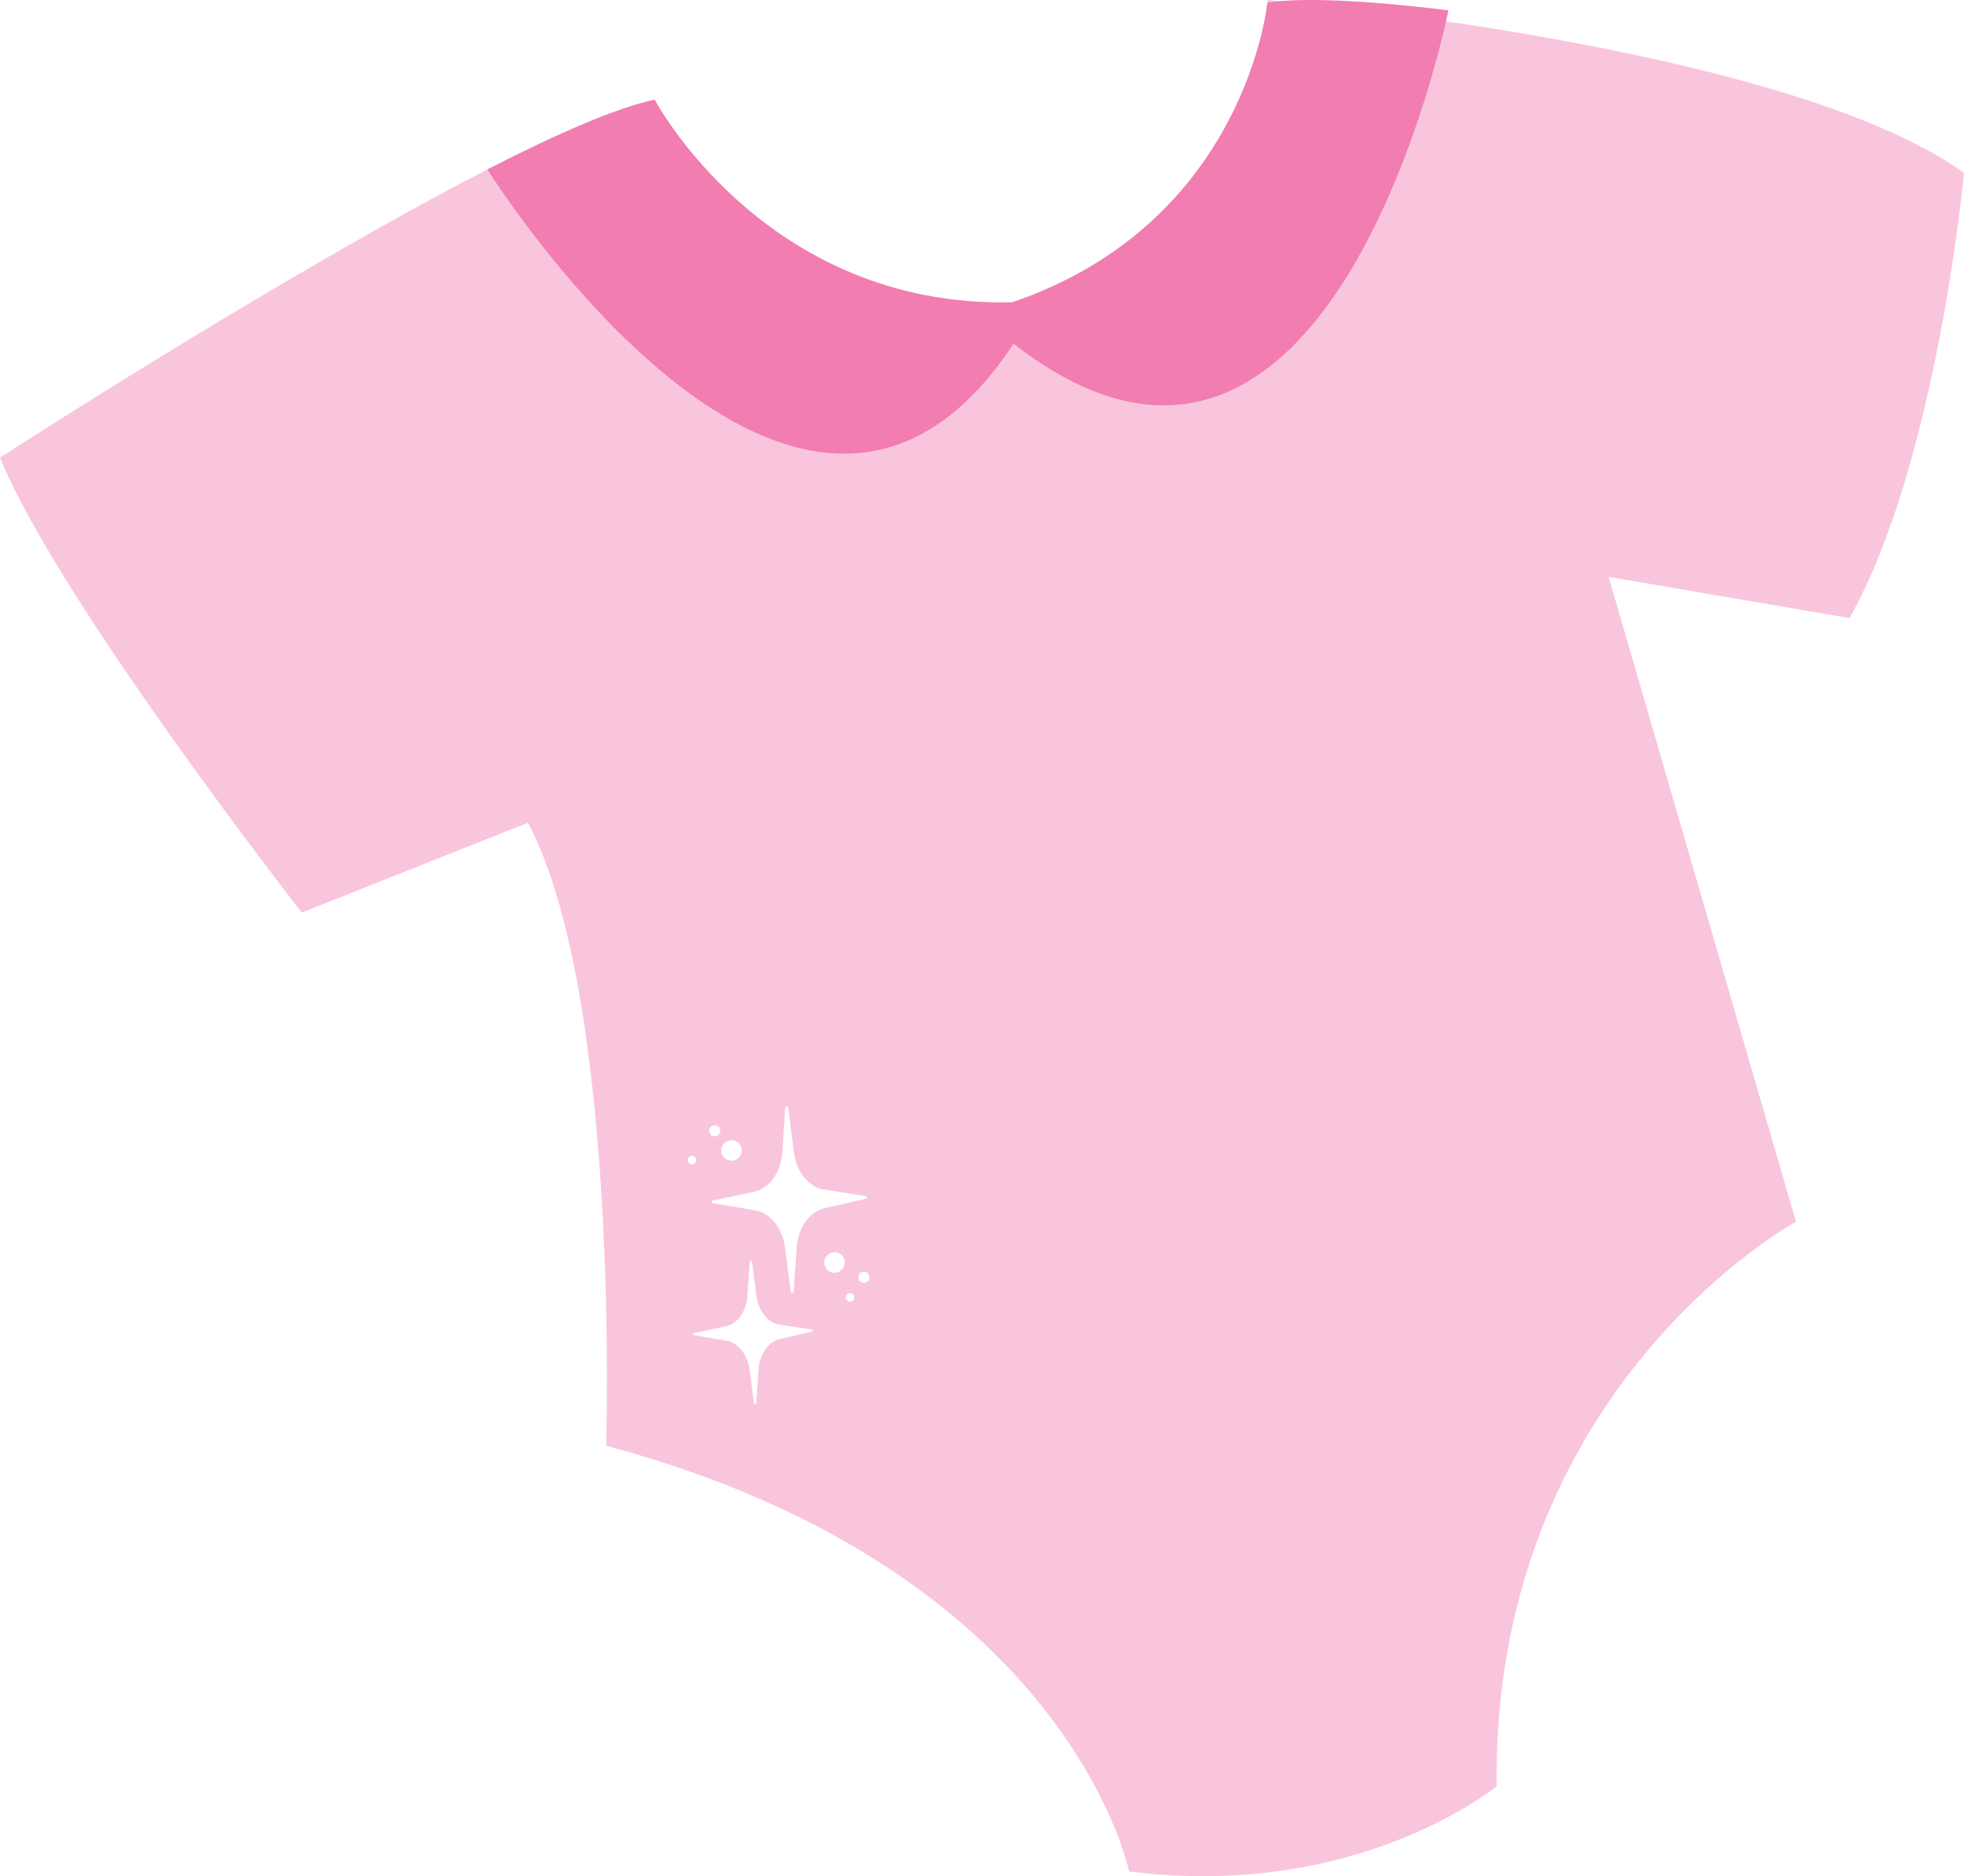<?xml version="1.0" encoding="utf-8"?>
<!-- Generator: Adobe Illustrator 25.2.1, SVG Export Plug-In . SVG Version: 6.00 Build 0)  -->
<svg version="1.1" id="Layer_1" xmlns="http://www.w3.org/2000/svg" xmlns:xlink="http://www.w3.org/1999/xlink" x="0px" y="0px"
	 viewBox="0 0 180 171.95" style="enable-background:new 0 0 180 171.95;" xml:space="preserve">
<style type="text/css">
	.st0{fill:#020202;}
	.st1{fill:#FCD1AF;}
	.st2{fill:#F4E0CD;}
	.st3{fill:#B0E0E8;}
	.st4{fill:#FFFFFF;}
	.st5{fill:#F17DB1;}
	.st6{fill:#FFE6B4;}
	.st7{fill:#FFFCD7;}
	.st8{fill:#96D9EE;}
	.st9{fill:#BE9B81;}
	.st10{fill:#85522F;}
	.st11{fill:none;stroke:#F17DB1;stroke-miterlimit:10;}
	.st12{fill:#F173AC;}
	.st13{fill:#C4E9F6;}
	.st14{fill:#ED1C8F;}
	.st15{fill:#3FC6EB;}
	.st16{fill:#FBB681;}
	.st17{fill:#F9C5DC;}
	.st18{fill:#FFD034;}
	.st19{fill:#C8E9F1;}
	.st20{fill:#231F20;}
	.st21{fill:#F6A7C2;}
	.st22{fill:#FACCD7;}
	.st23{filter:url(#Adobe_OpacityMaskFilter);}
	.st24{filter:url(#Adobe_OpacityMaskFilter_1_);}
	.st25{mask:url(#SVGID_1_);fill:url(#SVGID_2_);}
	.st26{opacity:0.3;fill:url(#SVGID_3_);}
	.st27{filter:url(#Adobe_OpacityMaskFilter_2_);}
	.st28{filter:url(#Adobe_OpacityMaskFilter_3_);}
	.st29{mask:url(#SVGID_4_);fill:url(#SVGID_5_);}
	.st30{opacity:0.3;fill:url(#SVGID_6_);}
	.st31{fill:#683A1A;}
</style>
<g>
	<path class="st17" d="M169.51,56.65l-22.08-3.78l17.17,59.1c0,0-27.88,15.17-27.43,51.74c0,0-12.72,10.49-33.69,7.81
		c0,0-5.56-27.66-47.93-39.02c0,0,1.33-41.05-7.16-57.1l-20.73,8.24c0,0-22.3-28.54-27.66-41.7c0,0,25.88-16.75,44.68-26.41
		C50.99,12.29,56.52,9.86,60,9.14c0,0,10.09,19.1,32.77,18.57c0.45,0,0.9-0.03,1.35-0.05c0,0,19.62-4.56,22.08-27.66
		c0,0,47.28,4,63.8,15.84C180,15.84,177.55,42.38,169.51,56.65z"/>
	<path class="st5" d="M132.73,0.94c-7.03-0.85-13.06-1.22-16.58-0.7c0,0-1.92,20.14-23.39,27.47C70.09,28.24,60,9.14,60,9.14
		c-3.48,0.73-9.01,3.15-15.32,6.38v0.02c0,0,28.58,45.76,48.21,15.96c29.28,22.75,39.85-30.53,39.85-30.53L132.73,0.94z"/>
	<g>
		<path class="st4" d="M79.36,109.62c0.15,0.02,0.15,0.21,0.01,0.24l-3.82,0.88c-1.38,0.32-2.41,1.79-2.53,3.61l-0.28,4.03
			c-0.01,0.15-0.25,0.16-0.27,0.01l-0.51-4c-0.23-1.81-1.35-3.22-2.74-3.46l-3.87-0.66c-0.15-0.02-0.15-0.21,0-0.24l3.78-0.81
			c1.4-0.3,2.45-1.79,2.57-3.63l0.27-4.08c0.01-0.15,0.25-0.16,0.27-0.01l0.51,4.06c0.23,1.83,1.37,3.25,2.78,3.47L79.36,109.62z"/>
		<path class="st4" d="M74.4,121.86c0.11,0.02,0.12,0.16,0.01,0.19l-2.94,0.68c-1.06,0.25-1.86,1.38-1.95,2.78l-0.21,3.1
			c-0.01,0.12-0.2,0.12-0.21,0.01l-0.4-3.08c-0.18-1.39-1.04-2.48-2.11-2.66l-2.98-0.51c-0.11-0.02-0.11-0.16,0-0.19l2.91-0.62
			c1.07-0.23,1.89-1.38,1.98-2.79l0.21-3.14c0.01-0.12,0.2-0.12,0.21-0.01l0.4,3.12c0.18,1.41,1.06,2.51,2.14,2.67L74.4,121.86z"/>
		<circle class="st4" cx="76.48" cy="115.71" r="0.94"/>
		<circle class="st4" cx="67.04" cy="105.44" r="0.94"/>
		<circle class="st4" cx="79.18" cy="117.07" r="0.51"/>
		<circle class="st4" cx="65.5" cy="103.64" r="0.51"/>
		<path class="st4" d="M77.51,118.92c-0.01-0.21,0.16-0.39,0.38-0.4c0.21-0.01,0.39,0.16,0.4,0.38c0.01,0.21-0.16,0.39-0.38,0.4
			C77.69,119.3,77.51,119.13,77.51,118.92z"/>
		<circle class="st4" cx="63.43" cy="106.32" r="0.39"/>
	</g>
</g>
</svg>
